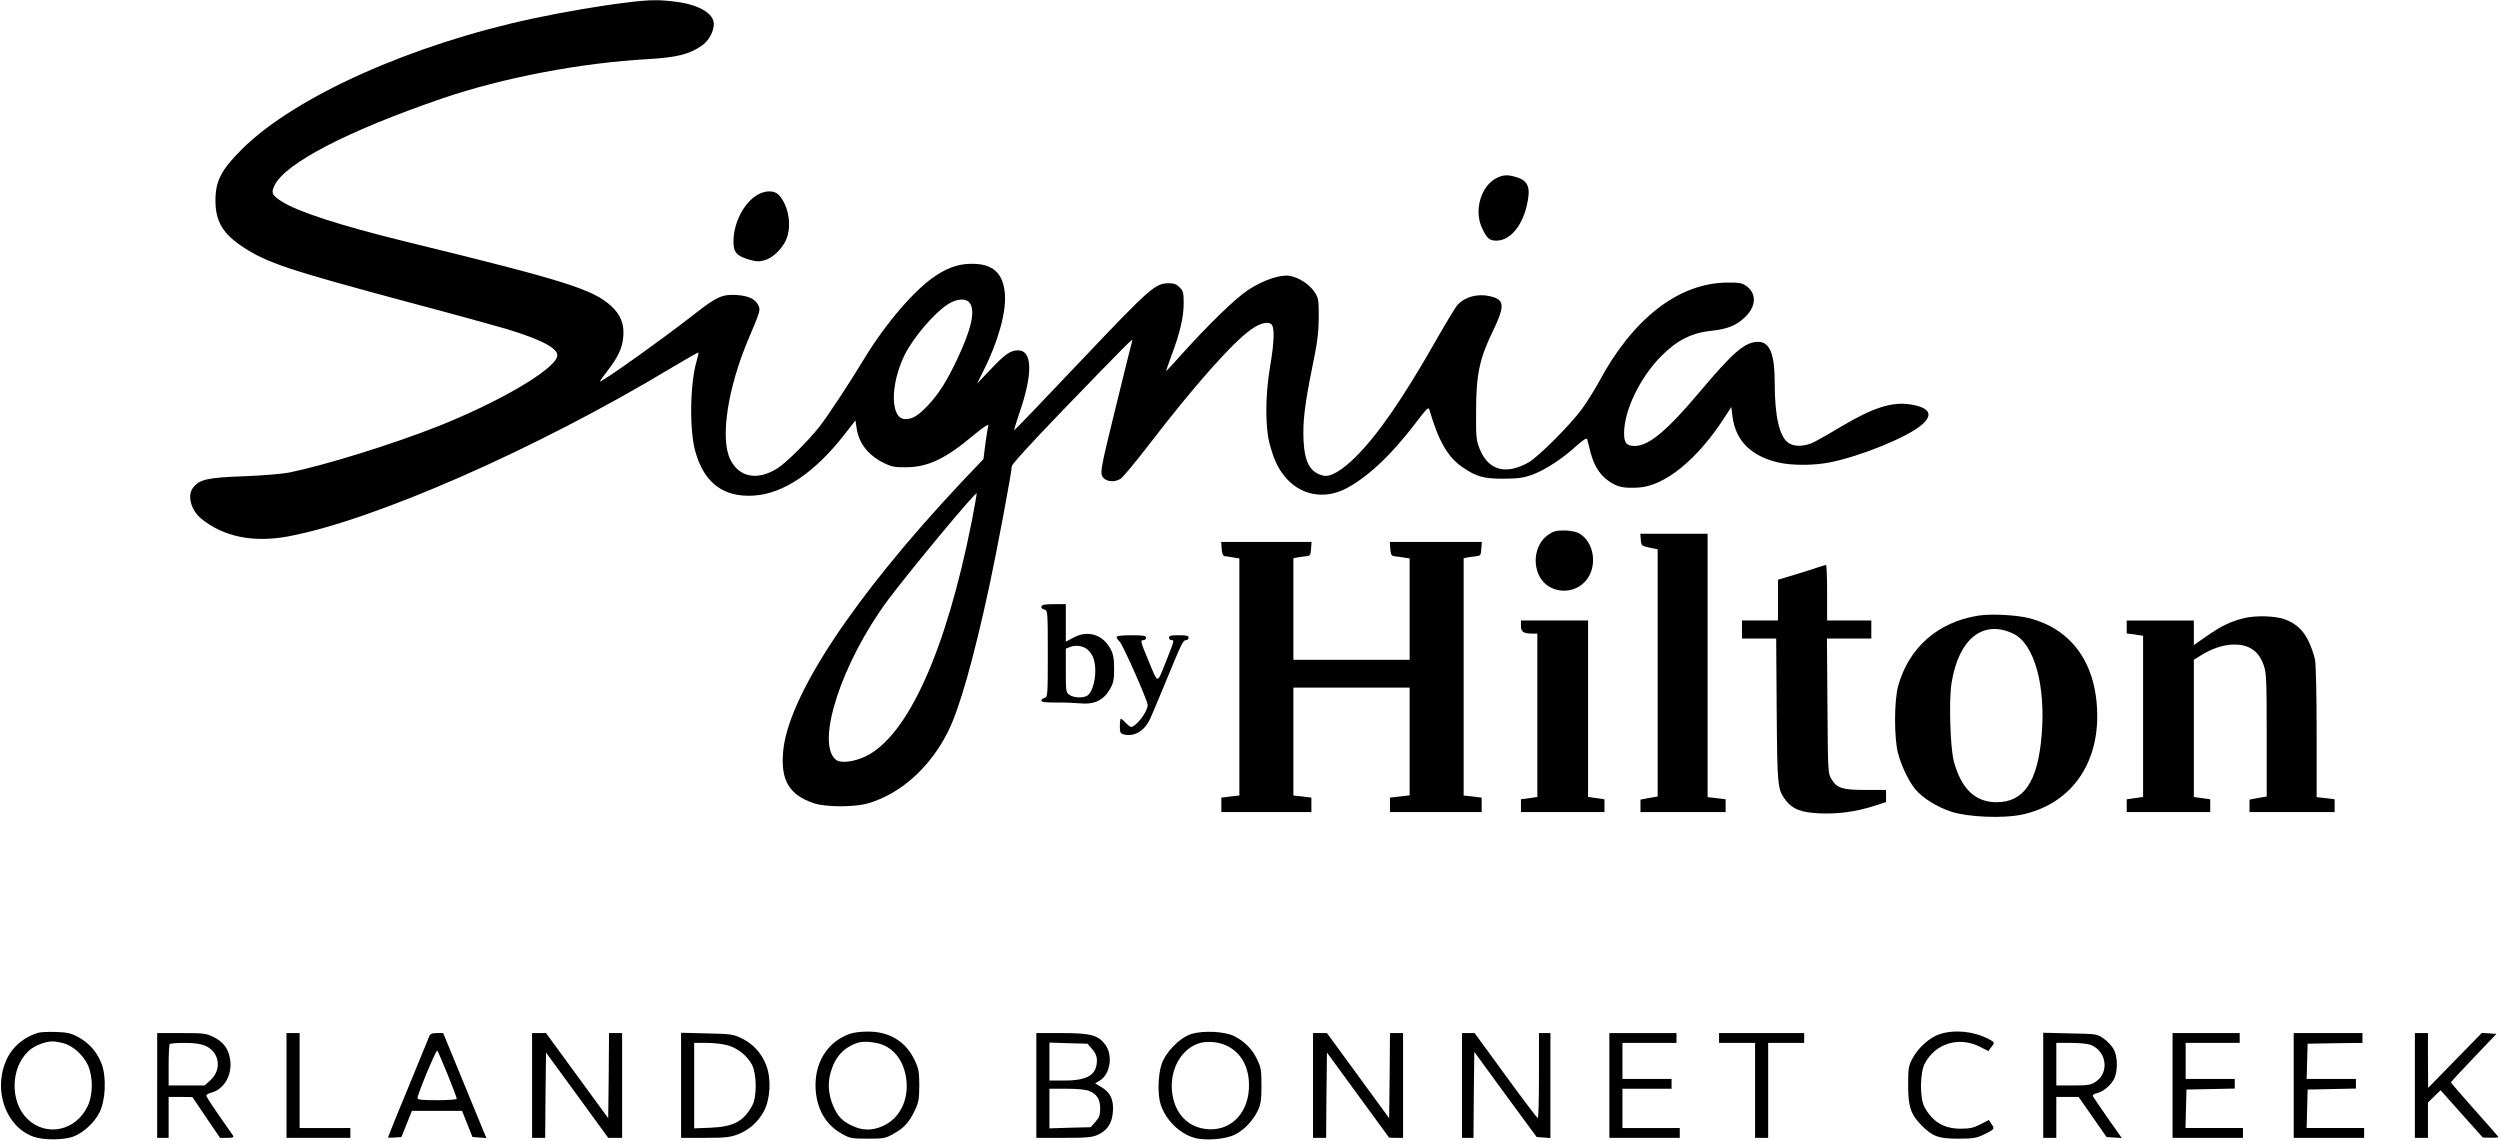 <?xml version="1.0" standalone="no"?>
<!DOCTYPE svg PUBLIC "-//W3C//DTD SVG 20010904//EN"
 "http://www.w3.org/TR/2001/REC-SVG-20010904/DTD/svg10.dtd">
<svg version="1.0" xmlns="http://www.w3.org/2000/svg"
 width="1527pt" height="697pt" viewBox="0 0 1527 697"
 preserveAspectRatio="xMidYMid meet">

<g transform="translate(0,697) scale(0.1,-0.1)"
fill="#000000" stroke="none">
<path d="M3824 6954 c-146 -17 -386 -58 -559 -95 -747 -158 -1462 -478 -1786
-799 -127 -126 -163 -195 -163 -314 0 -129 45 -204 170 -286 147 -96 273 -138
1010 -336 276 -73 546 -148 600 -164 220 -67 320 -122 307 -168 -21 -83 -359
-280 -733 -428 -277 -109 -676 -233 -902 -280 -40 -8 -165 -19 -278 -23 -222
-8 -271 -19 -310 -69 -38 -47 -14 -138 49 -190 136 -111 319 -148 533 -108
526 99 1516 534 2337 1028 90 54 166 97 167 95 2 -2 -3 -23 -10 -49 -42 -137
-46 -429 -8 -559 54 -190 173 -278 356 -266 182 11 375 142 557 377 l64 82 7
-45 c13 -94 70 -167 167 -215 47 -23 68 -27 136 -26 134 1 241 52 413 197 53
44 92 70 89 60 -3 -10 -11 -60 -18 -112 l-12 -95 -133 -140 c-660 -702 -1065
-1315 -1091 -1652 -14 -173 39 -259 187 -310 75 -25 251 -25 335 0 198 59 376
219 485 436 71 142 156 442 254 895 47 220 136 694 136 727 0 12 119 142 301
331 403 417 441 455 435 437 -3 -8 -48 -191 -101 -407 -88 -357 -95 -395 -83
-420 16 -35 73 -43 113 -17 14 9 92 103 173 208 276 360 516 630 627 706 52
36 99 48 120 30 21 -18 19 -105 -7 -257 -31 -183 -31 -380 0 -486 29 -100 53
-148 105 -205 89 -96 222 -120 344 -63 132 63 286 205 434 400 74 97 85 108
90 88 55 -190 112 -289 201 -350 86 -59 129 -71 253 -71 93 1 120 5 176 25 79
30 182 97 266 174 41 36 64 52 67 43 2 -7 12 -43 21 -81 21 -82 58 -140 115
-178 51 -35 89 -42 178 -37 159 9 358 170 522 423 l45 69 7 -57 c19 -149 112
-242 280 -282 82 -19 219 -19 316 1 190 38 473 154 560 229 73 63 49 106 -71
125 -110 17 -226 -20 -415 -132 -64 -39 -139 -81 -167 -96 -59 -30 -122 -33
-160 -8 -56 37 -85 162 -85 368 0 175 -30 250 -101 250 -80 0 -151 -61 -354
-302 -201 -239 -311 -331 -396 -334 -53 -1 -69 17 -69 78 0 140 98 341 228
472 97 97 185 141 308 154 98 10 154 34 207 87 66 66 66 144 1 188 -23 16 -45
20 -114 19 -296 -2 -577 -219 -785 -609 -27 -49 -74 -124 -104 -165 -71 -97
-263 -288 -322 -323 -140 -80 -248 -51 -301 81 -21 52 -23 73 -22 227 0 224
20 322 100 487 78 161 76 199 -17 219 -73 17 -151 -4 -196 -53 -12 -12 -73
-114 -137 -226 -198 -348 -351 -569 -485 -702 -85 -85 -156 -126 -199 -115
-79 19 -113 80 -120 215 -5 116 7 218 55 455 30 144 37 203 38 296 0 109 -1
118 -27 157 -31 46 -94 87 -150 97 -56 10 -161 -25 -254 -86 -79 -52 -240
-208 -417 -405 -45 -51 -83 -91 -84 -90 -1 1 14 44 33 96 51 135 74 233 74
317 0 65 -3 77 -25 98 -17 18 -35 25 -63 25 -86 0 -113 -24 -541 -475 -222
-235 -405 -425 -406 -423 -2 2 12 47 30 101 85 243 82 387 -7 387 -46 0 -79
-23 -167 -116 l-83 -87 37 74 c91 180 142 361 133 474 -10 119 -66 177 -178
183 -86 5 -157 -15 -240 -69 -127 -81 -309 -292 -440 -508 -88 -146 -223 -351
-274 -416 -67 -86 -201 -219 -255 -254 -123 -79 -237 -58 -291 54 -62 128 -15
436 112 735 72 170 73 175 61 203 -19 40 -57 59 -132 65 -88 6 -125 -11 -256
-114 -189 -148 -561 -414 -580 -414 -3 0 17 28 44 63 66 85 92 140 98 209 7
77 -15 134 -72 187 -112 104 -282 157 -1256 395 -406 100 -659 182 -759 246
-58 37 -65 52 -44 96 65 136 443 333 1026 533 369 126 844 217 1258 240 171
10 250 29 325 81 44 30 75 87 75 134 0 64 -93 118 -230 135 -105 14 -165 13
-306 -5z m2100 -1836 c34 -49 9 -159 -78 -343 -65 -137 -113 -212 -179 -282
-59 -62 -93 -83 -137 -83 -93 0 -94 212 -3 395 53 105 180 254 262 306 57 37
113 39 135 7z m11 -1335 c-157 -791 -390 -1306 -646 -1432 -73 -35 -155 -45
-184 -21 -124 103 35 591 317 973 130 174 535 663 544 654 1 -1 -13 -80 -31
-174z"/>
<path d="M9142 5883 c-95 -47 -140 -195 -91 -303 29 -64 46 -80 88 -80 96 0
179 115 197 275 7 62 -15 96 -74 113 -52 16 -80 15 -120 -5z"/>
<path d="M4611 5770 c-77 -56 -131 -170 -131 -276 0 -65 20 -88 97 -110 41
-12 60 -13 92 -4 49 13 106 67 132 124 37 82 17 209 -43 274 -32 34 -94 30
-147 -8z"/>
<path d="M9453 3701 c-71 -51 -94 -161 -52 -247 51 -106 201 -124 282 -35 79
88 56 245 -43 296 -16 8 -55 15 -88 15 -49 0 -66 -5 -99 -29z"/>
<path d="M10022 3673 c3 -36 5 -37 53 -48 l50 -10 0 -755 0 -755 -52 -9 -53
-10 0 -38 0 -38 260 0 260 0 0 39 0 39 -55 7 -55 6 0 805 0 804 -206 0 -205 0
3 -37z"/>
<path d="M7462 3618 c2 -29 8 -43 18 -45 8 -1 32 -4 53 -8 l37 -6 0 -724 0
-724 -55 -6 -55 -7 0 -44 0 -44 275 0 275 0 0 44 0 44 -55 7 -55 6 0 330 0
329 355 0 355 0 0 -329 0 -329 -60 -7 -60 -7 0 -44 0 -44 280 0 280 0 0 44 0
44 -55 7 -55 6 0 725 0 724 23 5 c12 2 36 6 52 7 28 3 30 6 33 46 l3 42 -281
0 -281 0 3 -42 c3 -37 6 -43 28 -46 14 -1 40 -5 58 -8 l32 -5 0 -309 0 -310
-355 0 -355 0 0 310 0 310 23 5 c12 2 36 6 52 7 28 3 30 6 33 46 l3 42 -276 0
-276 0 3 -42z"/>
<path d="M11105 3505 c-22 -8 -86 -28 -142 -45 l-103 -31 0 -124 0 -125 -110
0 -110 0 0 -55 0 -55 104 0 105 0 3 -442 c4 -471 5 -478 55 -546 41 -54 94
-75 207 -80 112 -5 216 9 329 44 l77 25 0 37 0 37 -122 0 c-143 0 -177 10
-210 64 -23 36 -23 40 -26 449 l-3 412 135 0 136 0 0 55 0 55 -135 0 -135 0 0
170 c0 94 -3 170 -7 169 -5 0 -26 -7 -48 -14z"/>
<path d="M6367 3273 c-12 -11 -8 -21 13 -26 19 -5 20 -14 20 -270 0 -256 -1
-265 -20 -270 -11 -3 -20 -10 -20 -17 0 -8 27 -11 88 -11 48 1 115 -2 149 -5
84 -9 142 18 181 84 23 40 27 58 27 127 0 63 -5 89 -22 122 -47 87 -139 116
-225 69 l-48 -25 0 114 0 115 -68 0 c-38 0 -72 -3 -75 -7z m276 -271 c33 -29
47 -69 47 -131 0 -68 -23 -137 -51 -151 -27 -15 -82 -12 -107 6 -21 14 -22 22
-22 149 l0 133 28 11 c34 13 80 6 105 -17z"/>
<path d="M12085 3210 c-248 -39 -426 -195 -491 -430 -25 -90 -25 -319 -1 -410
21 -80 66 -173 106 -221 44 -53 133 -109 220 -137 100 -33 317 -42 429 -18
286 60 461 288 462 599 0 316 -149 532 -415 601 -77 20 -233 28 -310 16z m213
-111 c128 -62 199 -318 172 -624 -24 -281 -109 -405 -275 -405 -129 0 -214 80
-260 246 -23 80 -32 377 -15 481 43 272 193 391 378 302z"/>
<path d="M13713 3196 c-85 -20 -142 -47 -234 -111 l-79 -55 0 75 0 75 -205 0
-205 0 0 -40 0 -39 50 -7 50 -7 0 -492 0 -493 -50 -7 -50 -7 0 -39 0 -39 255
0 255 0 0 39 0 39 -50 7 -50 7 0 419 0 419 40 25 c70 44 141 68 205 68 93 1
152 -40 182 -127 16 -45 18 -92 18 -426 l0 -375 -52 -9 -53 -10 0 -38 0 -38
260 0 260 0 0 39 0 39 -55 7 -55 6 0 393 c0 221 -4 417 -10 447 -6 30 -24 82
-41 116 -32 66 -79 108 -149 132 -56 19 -169 22 -237 7z"/>
<path d="M9290 3146 c0 -36 15 -46 73 -46 l27 0 0 -499 0 -499 -50 -7 -50 -7
0 -39 0 -39 255 0 255 0 0 39 0 39 -50 7 -50 7 0 539 0 539 -205 0 -205 0 0
-34z"/>
<path d="M6820 3079 c0 -6 8 -18 18 -27 20 -18 172 -362 172 -388 0 -41 -71
-134 -102 -134 -5 0 -19 11 -32 25 -13 14 -26 25 -30 25 -3 0 -6 -20 -6 -45 0
-39 3 -45 25 -51 62 -15 122 19 158 91 8 17 52 120 97 230 99 240 106 255 125
255 8 0 15 7 15 15 0 12 -13 15 -60 15 -47 0 -60 -3 -60 -15 0 -8 7 -15 16
-15 18 0 18 0 -40 -145 -50 -124 -41 -126 -105 29 -46 110 -47 116 -26 116 8
0 15 7 15 15 0 12 -17 15 -90 15 -58 0 -90 -4 -90 -11z"/>
<path d="M230 661 c-122 -40 -198 -130 -219 -259 -27 -166 58 -329 196 -376
60 -20 176 -20 236 0 61 21 132 84 164 148 38 73 44 216 14 297 -27 72 -75
127 -142 164 -46 25 -67 29 -139 32 -47 1 -96 -1 -110 -6z m155 -62 c58 -15
122 -71 151 -133 33 -71 33 -181 0 -251 -71 -153 -255 -192 -370 -78 -105 104
-102 308 6 411 34 33 100 60 146 61 13 1 43 -4 67 -10z"/>
<path d="M5189 655 c-138 -50 -217 -180 -207 -340 8 -123 64 -217 160 -270 49
-28 60 -30 158 -30 98 0 109 2 158 30 64 35 96 71 131 145 22 47 26 69 26 150
0 82 -4 103 -27 152 -55 117 -156 179 -291 177 -40 0 -88 -6 -108 -14z m217
-73 c75 -38 121 -115 131 -216 11 -121 -44 -227 -141 -272 -66 -31 -127 -31
-191 0 -61 28 -87 56 -115 119 -30 68 -36 142 -16 208 27 94 80 152 166 180
38 13 123 3 166 -19z"/>
<path d="M7276 654 c-70 -22 -156 -110 -181 -184 -22 -65 -25 -186 -6 -245 31
-96 115 -179 207 -205 65 -19 190 -9 247 20 58 29 111 86 141 149 17 38 21 65
21 151 0 95 -3 111 -28 162 -30 62 -74 106 -140 140 -55 28 -190 35 -261 12z
m221 -73 c91 -46 139 -142 131 -265 -10 -157 -121 -259 -262 -242 -125 14
-207 116 -209 261 -1 119 62 223 158 260 51 19 130 13 182 -14z"/>
<path d="M11849 654 c-59 -18 -133 -83 -167 -148 -25 -47 -27 -60 -27 -166 0
-131 16 -177 83 -245 67 -67 103 -80 222 -80 87 0 113 4 150 22 73 35 75 37
55 66 l-17 26 -51 -26 c-42 -22 -66 -27 -122 -27 -102 0 -172 42 -221 134 -29
53 -27 210 3 265 65 122 207 165 333 103 l55 -28 17 23 c23 29 23 30 -14 50
-92 48 -206 60 -299 31z"/>
<path d="M960 340 l0 -320 35 0 35 0 0 125 0 125 73 0 72 -1 84 -124 85 -125
43 0 c33 0 42 3 37 13 -4 6 -43 62 -86 123 -43 62 -78 116 -78 122 0 5 12 13
27 17 78 19 129 102 120 192 -7 71 -39 117 -101 148 -46 23 -60 25 -198 25
l-148 0 0 -320z m297 241 c84 -39 99 -144 29 -208 l-36 -33 -110 0 -110 0 0
123 c0 68 3 127 7 130 3 4 45 7 92 7 63 0 97 -6 128 -19z"/>
<path d="M1750 340 l0 -320 195 0 195 0 0 30 0 30 -155 0 -155 0 0 290 0 290
-40 0 -40 0 0 -320z"/>
<path d="M2621 638 c-5 -13 -63 -155 -130 -317 -67 -161 -121 -295 -121 -298
0 -2 18 -3 41 -1 l41 3 32 80 32 80 153 0 153 0 32 -80 32 -80 42 -3 43 -3
-14 33 c-7 18 -67 162 -132 321 l-118 287 -39 0 c-31 0 -40 -5 -47 -22z m113
-231 c31 -76 56 -143 56 -148 0 -5 -53 -9 -120 -9 -89 0 -120 3 -120 12 0 25
114 298 121 291 4 -5 32 -70 63 -146z"/>
<path d="M3250 340 l0 -320 40 0 40 0 2 261 3 260 190 -260 190 -261 43 0 42
0 0 320 0 320 -40 0 -40 0 -2 -260 -3 -260 -190 260 -190 260 -42 0 -43 0 0
-320z"/>
<path d="M4160 341 l0 -321 145 0 c120 0 153 3 198 20 70 26 126 75 162 141
40 74 47 197 16 280 -28 75 -80 132 -149 166 -54 26 -66 28 -214 31 l-158 4 0
-321z m286 244 c61 -18 118 -64 147 -118 29 -56 31 -194 3 -247 -52 -98 -114
-132 -253 -138 l-103 -4 0 261 0 261 78 0 c43 0 101 -7 128 -15z"/>
<path d="M6330 340 l0 -320 168 0 c141 0 173 3 208 19 59 27 88 72 92 146 4
71 -17 114 -74 147 l-35 21 29 17 c63 39 81 152 34 218 -43 59 -89 72 -265 72
l-157 0 0 -320z m341 222 c20 -23 29 -43 29 -68 0 -89 -56 -124 -200 -124
l-90 0 0 116 0 116 116 -4 116 -3 29 -33z m-17 -256 c46 -19 66 -51 66 -108 0
-39 -6 -54 -29 -80 l-29 -33 -126 -3 -126 -4 0 121 0 121 105 0 c68 0 118 -5
139 -14z"/>
<path d="M8020 340 l0 -320 40 0 40 0 2 261 3 260 190 -260 190 -260 43 -1 42
0 0 320 0 320 -40 0 -40 0 -2 -260 -3 -260 -190 260 -190 260 -42 0 -43 0 0
-320z"/>
<path d="M8930 340 l0 -320 35 0 35 0 2 263 3 262 190 -260 191 -260 42 -3 42
-3 0 320 0 321 -35 0 -35 0 0 -260 c0 -143 -3 -260 -7 -259 -5 0 -93 117 -197
260 l-189 259 -38 0 -39 0 0 -320z"/>
<path d="M9830 340 l0 -320 215 0 215 0 0 30 0 30 -175 0 -175 0 0 120 0 120
150 0 150 0 0 30 0 30 -150 0 -150 0 0 110 0 110 165 0 165 0 0 30 0 30 -205
0 -205 0 0 -320z"/>
<path d="M10500 630 l0 -30 110 0 110 0 0 -290 0 -290 40 0 40 0 0 290 0 290
110 0 110 0 0 30 0 30 -260 0 -260 0 0 -30z"/>
<path d="M12480 341 l0 -321 40 0 40 0 0 125 0 125 68 0 68 0 85 -122 86 -123
46 -3 47 -3 -86 122 c-47 67 -88 128 -91 134 -2 7 8 15 25 18 39 8 91 53 108
94 20 47 18 132 -5 173 -10 19 -37 49 -60 65 -43 30 -43 30 -207 33 l-164 4 0
-321z m287 248 c100 -37 119 -169 34 -226 -30 -20 -46 -23 -137 -23 l-104 0 0
130 0 130 89 0 c49 0 102 -5 118 -11z"/>
<path d="M13270 340 l0 -320 215 0 215 0 0 30 0 30 -175 0 -176 0 3 118 3 117
148 3 147 3 0 29 0 30 -150 0 -150 0 0 110 0 110 165 0 165 0 0 30 0 30 -205
0 -205 0 0 -320z"/>
<path d="M14010 340 l0 -320 215 0 215 0 0 30 0 30 -175 0 -176 0 3 118 3 117
148 3 147 3 0 29 0 30 -150 0 -151 0 3 108 3 107 168 3 167 2 0 30 0 30 -210
0 -210 0 0 -320z"/>
<path d="M14750 340 l0 -320 40 0 40 0 0 108 0 108 38 37 39 38 129 -145 129
-144 48 -1 c26 -1 47 1 47 4 0 2 -65 77 -145 166 -80 90 -145 165 -145 168 1
3 63 71 140 151 l138 145 -44 3 -45 3 -164 -168 -164 -168 -1 168 0 167 -40 0
-40 0 0 -320z"/>
</g>
</svg>
